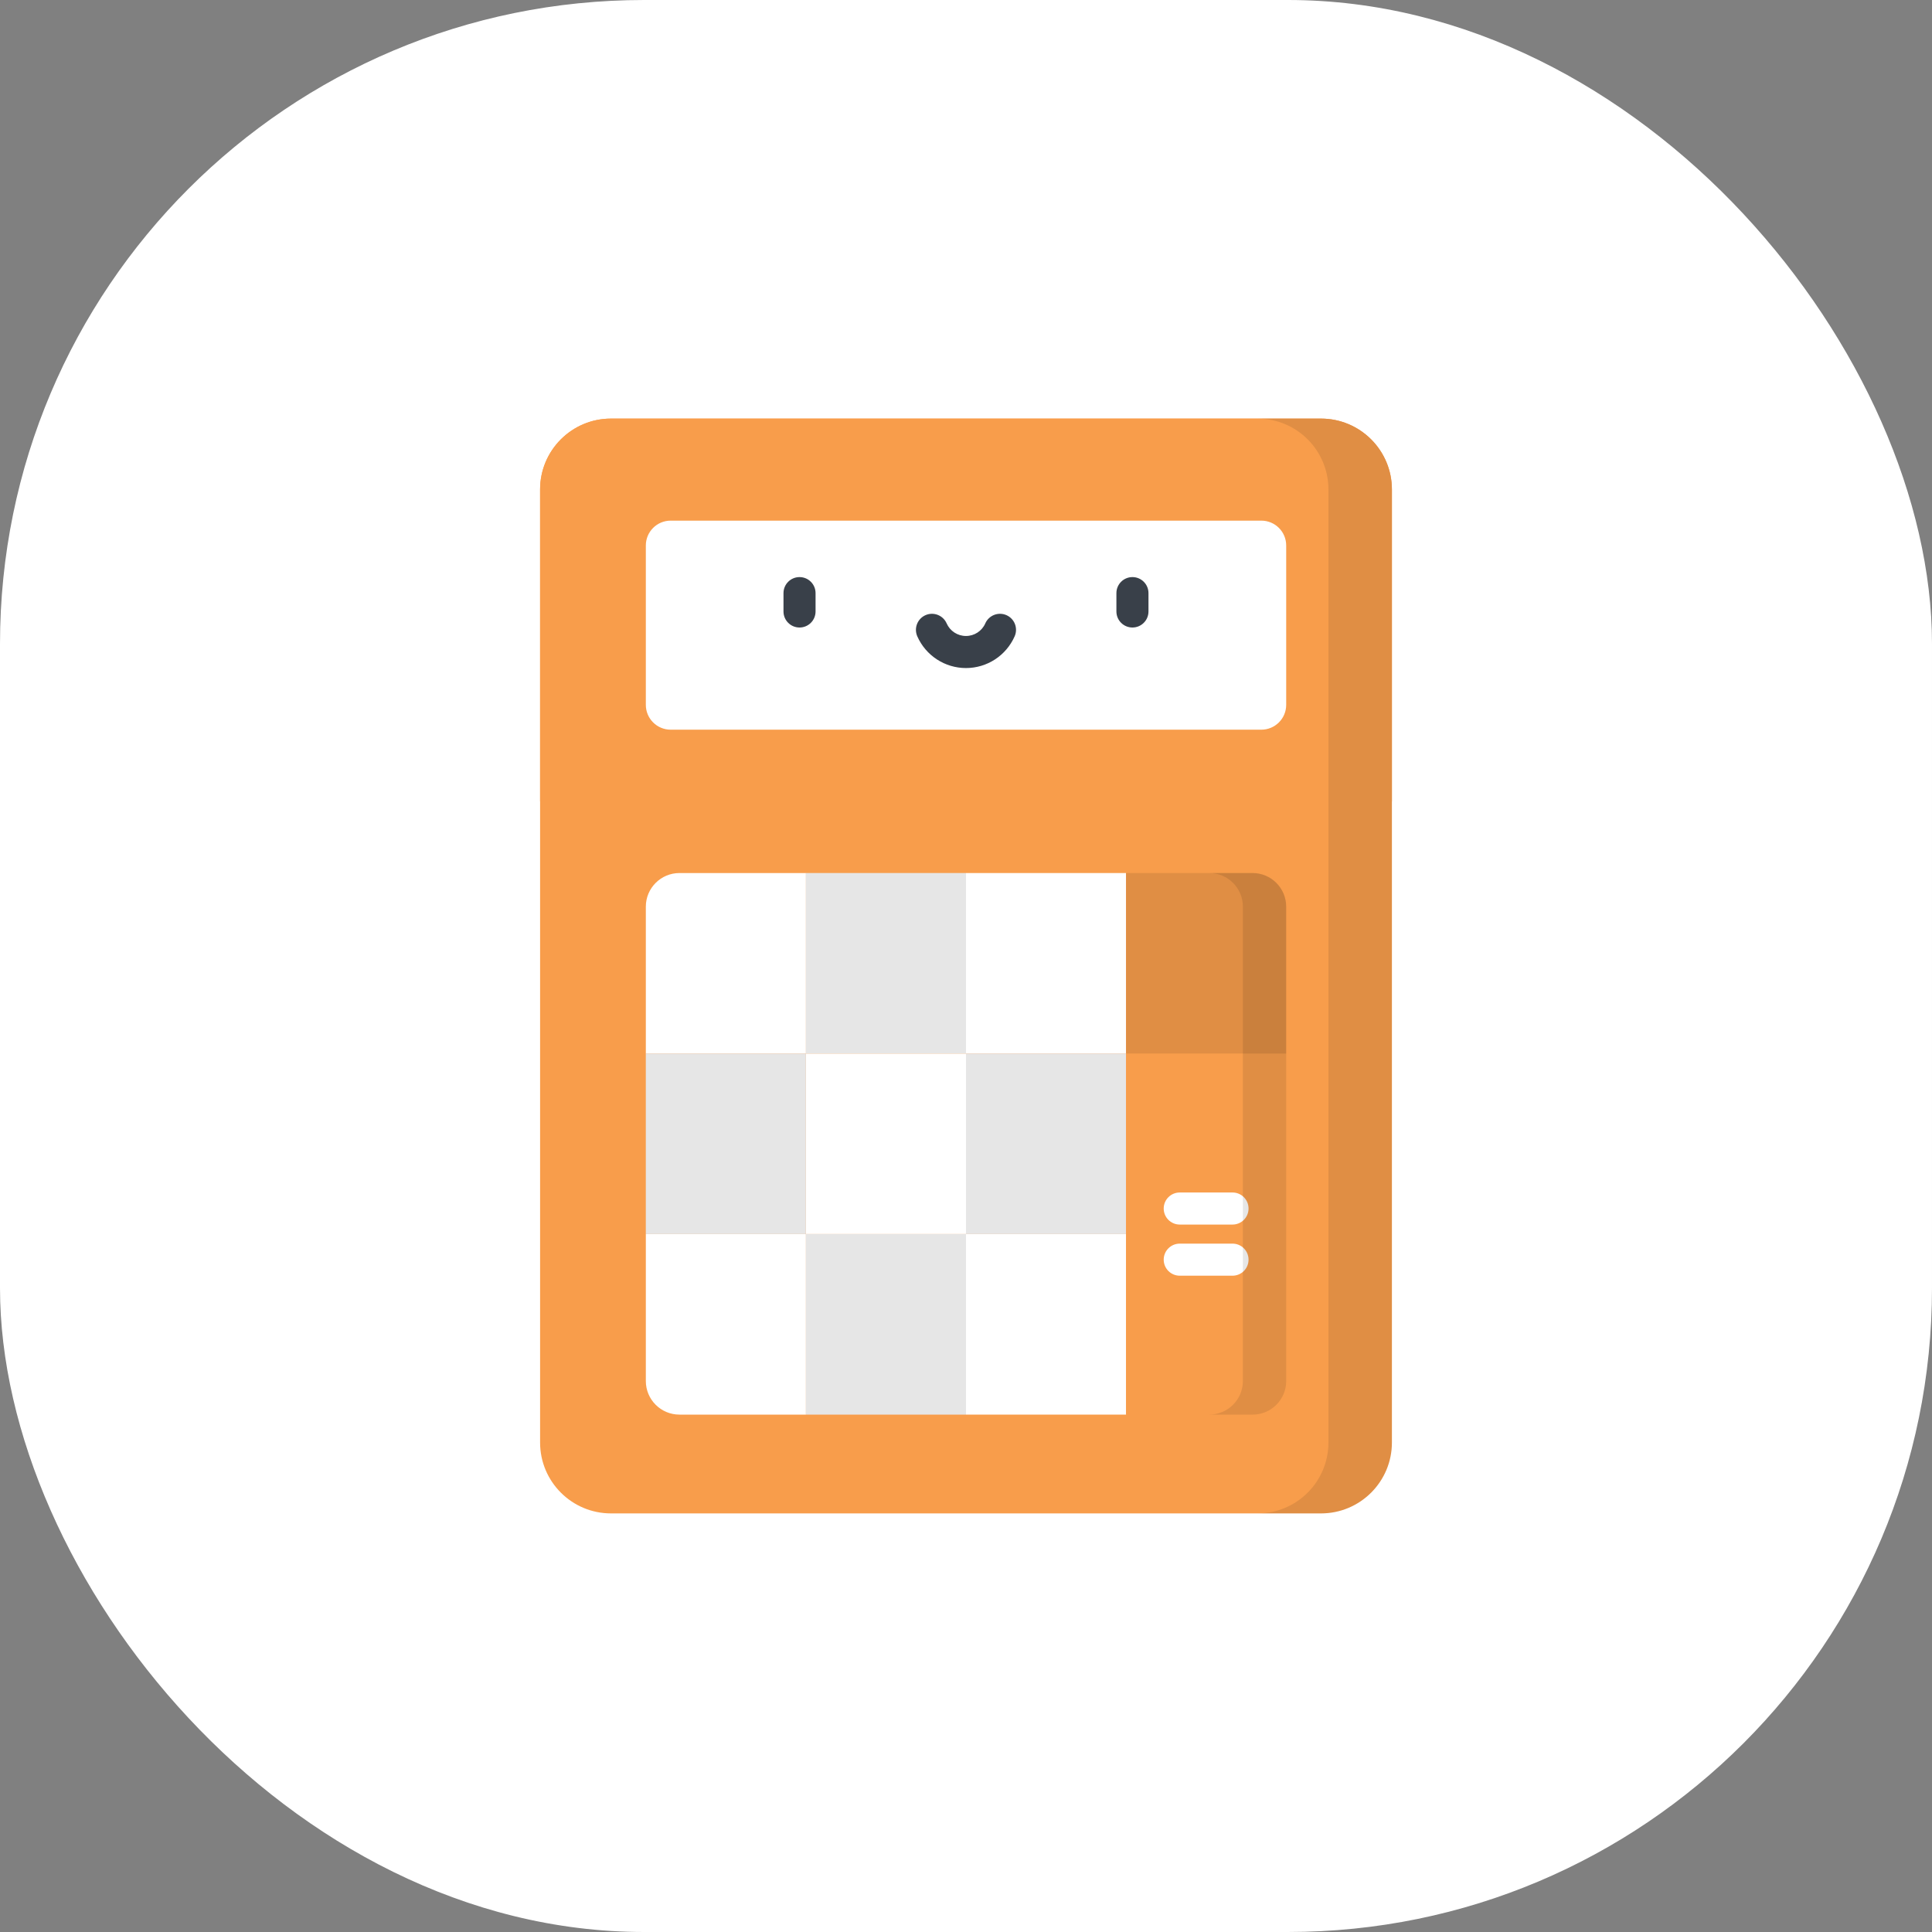 <svg width="60" height="60" viewBox="0 0 60 60" fill="none" xmlns="http://www.w3.org/2000/svg">
<rect x="0" y="0" width="60" height="60" fill="#808080" stroke="none"/>
<rect width="60" height="60" rx="20" fill="white"/>
<path d="M41.025 47H18.974C17.759 47 16.773 46.014 16.773 44.799V15.201C16.773 13.986 17.759 13 18.974 13H41.025C42.241 13 43.227 13.986 43.227 15.201V44.799C43.227 46.014 42.241 47 41.025 47Z" fill="#F89D4B"/>
<path d="M41.025 13H18.974C17.759 13 16.773 13.986 16.773 15.201V24.887H43.227V15.201C43.227 13.986 42.241 13 41.025 13Z" fill="#F89D4B"/>
<path d="M25.029 32.719H20.057V28.157C20.057 27.581 20.524 27.113 21.101 27.113H25.029V32.719Z" fill="white"/>
<path d="M30 27.113H25.028V32.719H30V27.113Z" fill="white"/>
<path d="M34.972 27.113H30V32.719H34.972V27.113Z" fill="white"/>
<path d="M25.028 32.719H20.057V38.325H25.028V32.719Z" fill="white"/>
<path d="M30 32.719H25.028V38.325H30V32.719Z" fill="white"/>
<path d="M34.972 32.719H30V38.325H34.972V32.719Z" fill="white"/>
<path d="M25.029 43.932H21.101C20.524 43.932 20.057 43.465 20.057 42.889V38.326H25.029V43.932Z" fill="white"/>
<path d="M30 38.326H25.028V43.932H30V38.326Z" fill="white"/>
<path d="M34.972 38.326H30V43.932H34.972V38.326Z" fill="white"/>
<path opacity="0.1" d="M30 27.113H25.028V32.719H30V27.113Z" fill="black"/>
<path opacity="0.1" d="M25.028 32.719H20.057V38.325H25.028V32.719Z" fill="black"/>
<path opacity="0.1" d="M34.972 32.719H30V38.325H34.972V32.719Z" fill="black"/>
<path opacity="0.1" d="M30 38.326H25.028V43.932H30V38.326Z" fill="black"/>
<path d="M34.971 32.719H39.943V42.888C39.943 43.465 39.476 43.932 38.899 43.932H34.971V32.719Z" fill="#F89D4B"/>
<path d="M38.277 39.618H36.638C36.363 39.618 36.14 39.395 36.14 39.12C36.14 38.845 36.363 38.622 36.638 38.622H38.277C38.552 38.622 38.775 38.845 38.775 39.12C38.775 39.395 38.552 39.618 38.277 39.618Z" fill="white"/>
<path d="M38.277 38.03H36.638C36.363 38.03 36.14 37.807 36.14 37.532C36.14 37.257 36.363 37.034 36.638 37.034H38.277C38.552 37.034 38.775 37.257 38.775 37.532C38.775 37.807 38.552 38.03 38.277 38.03Z" fill="white"/>
<path d="M34.971 32.719H39.943V28.157C39.943 27.581 39.476 27.113 38.899 27.113H34.971V32.719Z" fill="#F89D4B"/>
<path opacity="0.1" d="M34.971 32.719H39.943V28.157C39.943 27.581 39.476 27.113 38.899 27.113H34.971V32.719Z" fill="black"/>
<path d="M39.172 22.661H20.829C20.402 22.661 20.057 22.316 20.057 21.889V16.941C20.057 16.514 20.402 16.169 20.829 16.169H39.172C39.598 16.169 39.944 16.514 39.944 16.941V21.889C39.944 22.316 39.598 22.661 39.172 22.661Z" fill="white"/>
<path d="M24.83 19.488C24.555 19.488 24.332 19.265 24.332 18.99V18.42C24.332 18.145 24.555 17.922 24.83 17.922C25.105 17.922 25.328 18.145 25.328 18.42V18.99C25.328 19.265 25.105 19.488 24.83 19.488Z" fill="#394049"/>
<path d="M35.169 19.488C34.894 19.488 34.671 19.265 34.671 18.99V18.42C34.671 18.145 34.894 17.922 35.169 17.922C35.444 17.922 35.667 18.145 35.667 18.42V18.99C35.667 19.265 35.444 19.488 35.169 19.488Z" fill="#394049"/>
<path d="M29.999 20.747C29.345 20.747 28.751 20.36 28.487 19.761C28.377 19.509 28.491 19.215 28.743 19.104C28.994 18.994 29.288 19.108 29.399 19.36C29.504 19.598 29.739 19.751 29.999 19.751C30.259 19.751 30.495 19.598 30.599 19.36C30.71 19.108 31.004 18.994 31.256 19.104C31.508 19.215 31.622 19.509 31.511 19.761C31.247 20.36 30.654 20.747 29.999 20.747Z" fill="#394049"/>
<path opacity="0.1" d="M41.025 13H39.055C40.271 13 41.256 13.986 41.256 15.201V44.799C41.256 46.014 40.271 47 39.055 47H41.025C42.241 47 43.226 46.014 43.226 44.799V15.201C43.226 13.986 42.241 13 41.025 13Z" fill="black"/>
<path opacity="0.1" d="M38.9 27.113H37.555C38.132 27.113 38.599 27.581 38.599 28.157V42.888C38.599 43.465 38.132 43.932 37.555 43.932H38.9C39.477 43.932 39.944 43.465 39.944 42.888V28.157C39.944 27.581 39.477 27.113 38.9 27.113Z" fill="black"/>
</svg>
